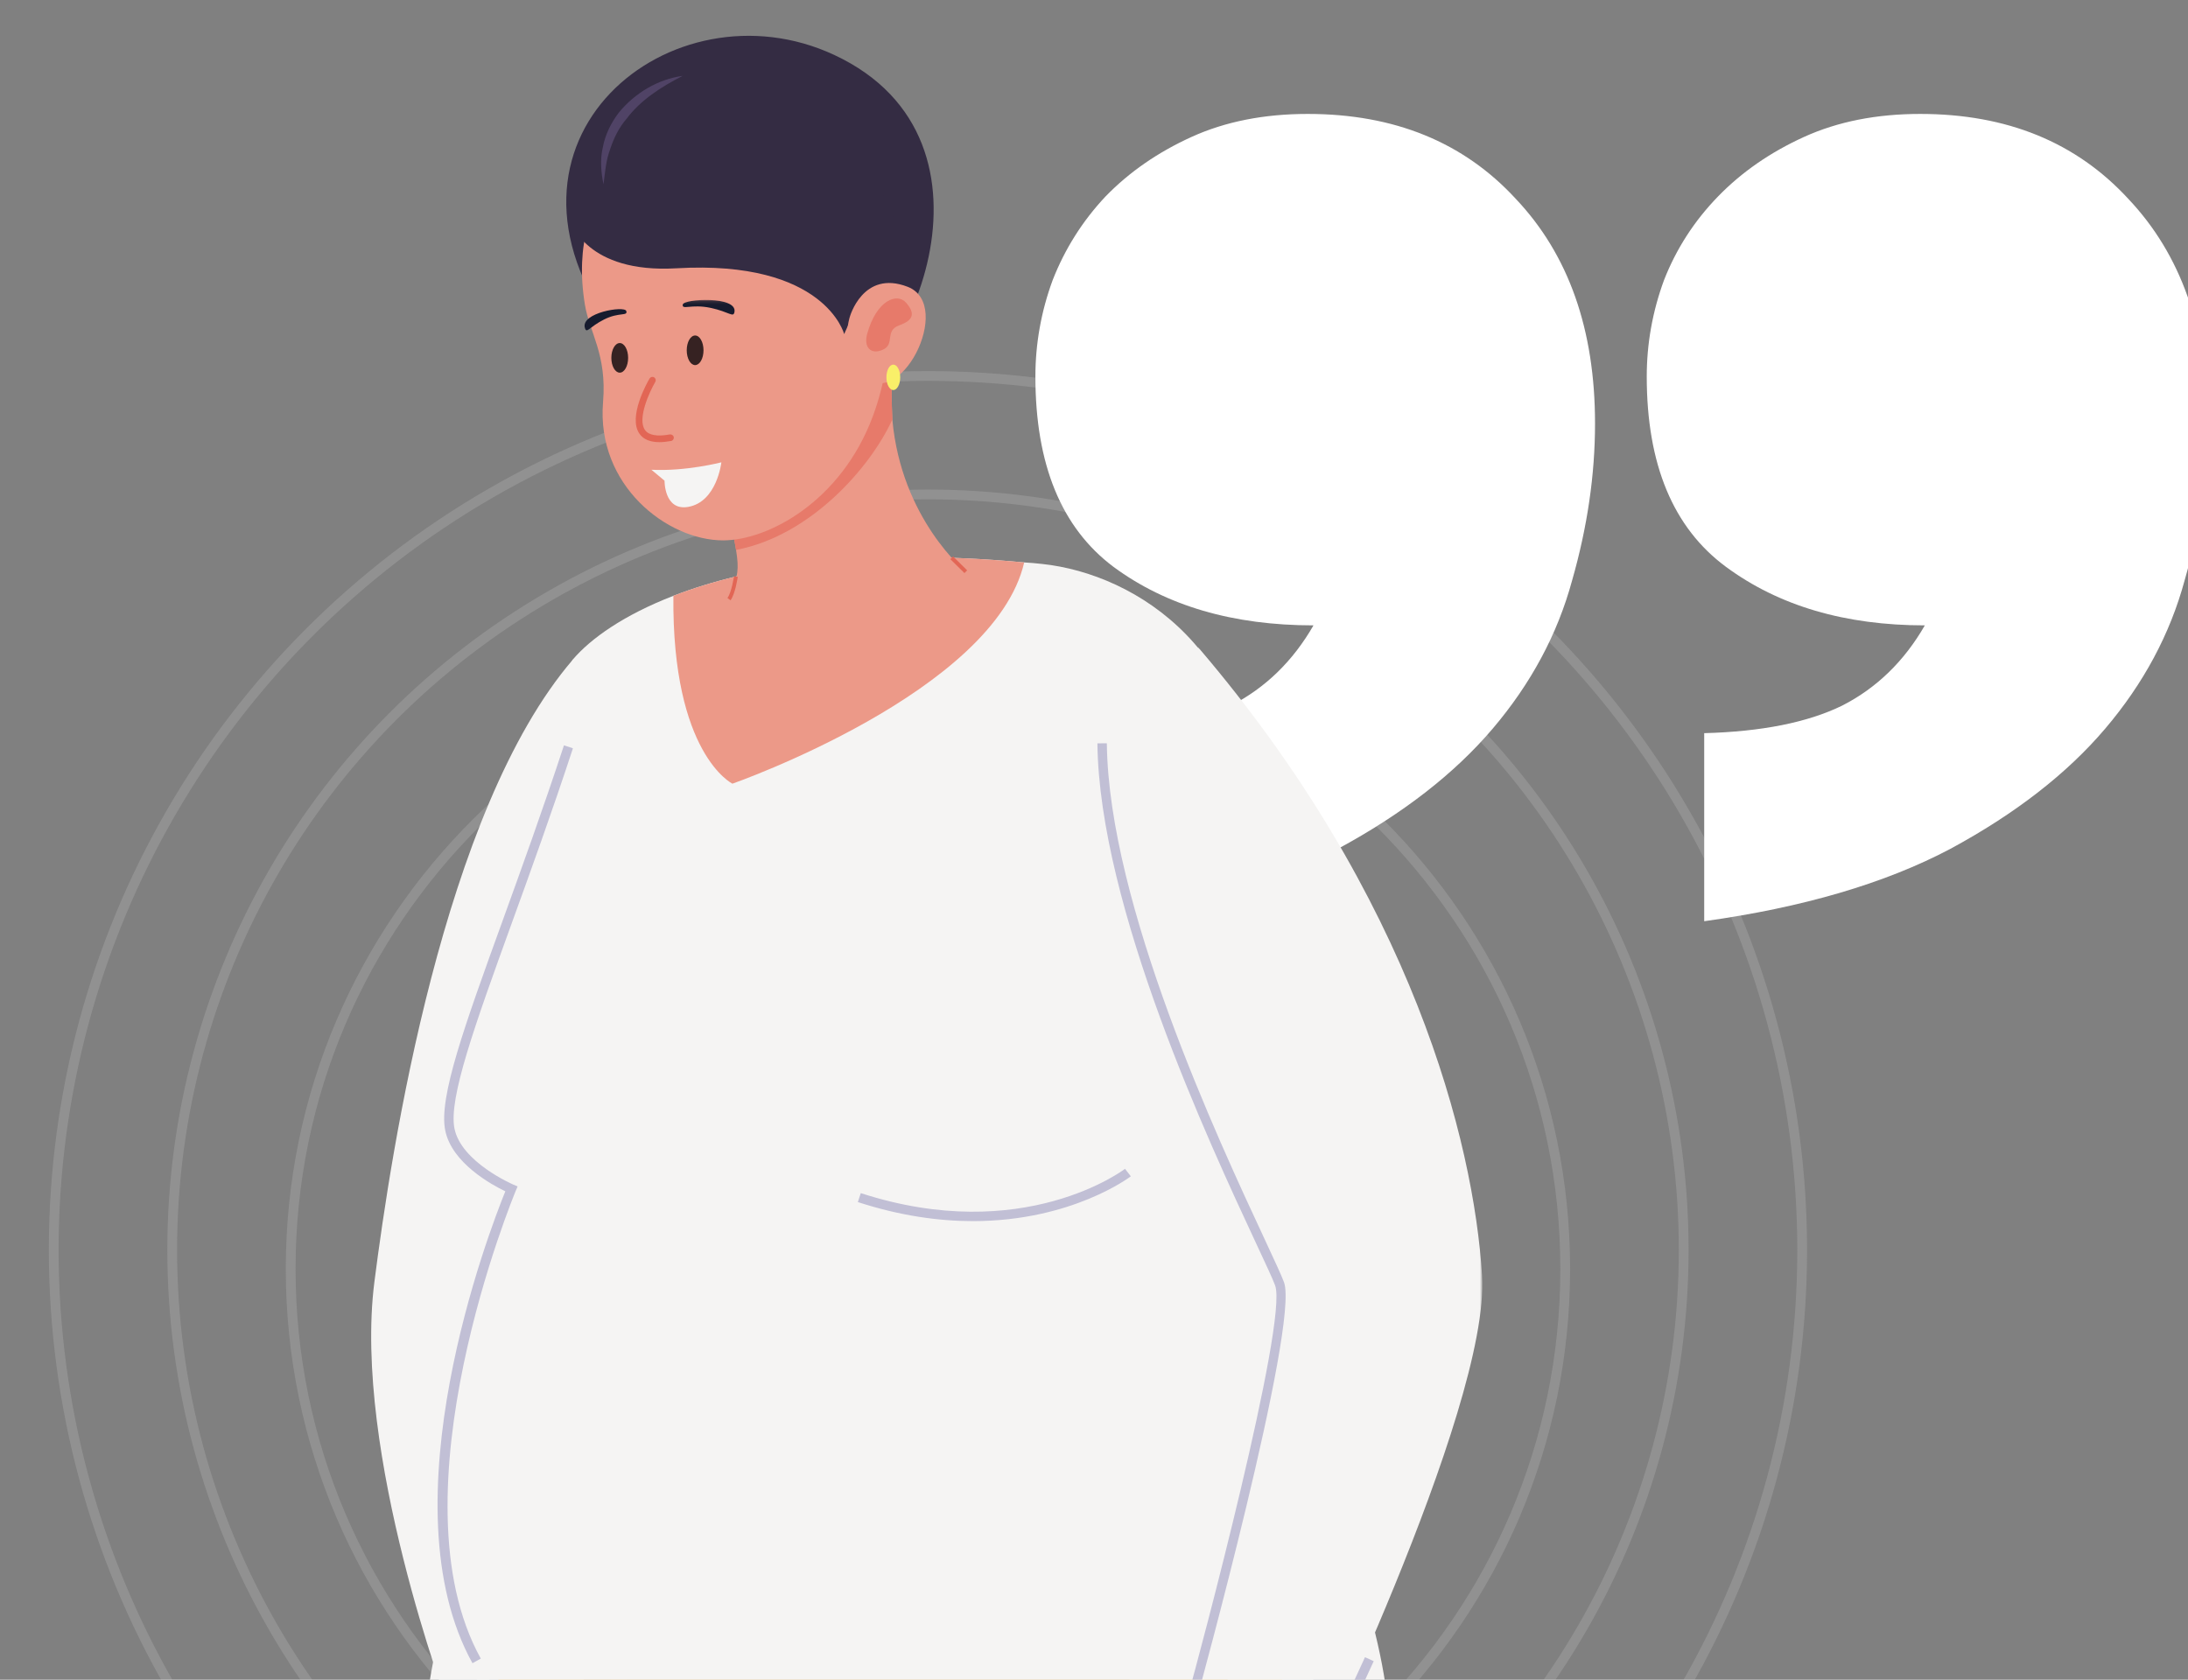 <svg width="672" height="516" viewBox="0 0 672 516" fill="none" xmlns="http://www.w3.org/2000/svg">
<rect x="0" y="0" width="672" height="516" fill="#808080" stroke="none"/>
<g clip-path="url(#clip0_361_382)">
<path d="M480.723 389.823C480.723 497.104 393.105 584.091 284.999 584.091C176.893 584.091 89.275 497.104 89.275 389.823C89.275 282.542 176.893 195.555 284.999 195.555C393.105 195.555 480.723 282.542 480.723 389.823Z" stroke="#DADADA" stroke-opacity="0.2" stroke-width="3"/>
<path d="M441.425 392.733C441.425 478.307 371.405 547.702 285.001 547.702C198.597 547.702 128.576 478.307 128.576 392.733C128.576 307.159 198.597 237.764 285.001 237.764C371.405 237.764 441.425 307.159 441.425 392.733Z" stroke="#DADADA" stroke-opacity="0.2" stroke-width="3"/>
<circle cx="285.001" cy="384" r="232.112" stroke="#DADADA" stroke-opacity="0.2" stroke-width="3"/>
<circle cx="285" cy="384" r="268.5" stroke="#DADADA" stroke-opacity="0.2" stroke-width="3"/>
<path d="M523.412 225.227C541.059 224.758 555.176 221.939 565.765 216.773C576.353 211.371 584.824 203.152 591.176 192.114C566.706 192.114 546.353 186.125 530.118 174.148C513.882 162.17 505.765 142.678 505.765 115.67C505.765 105.572 507.529 95.708 511.059 86.079C514.824 76.451 520.353 67.879 527.647 60.364C534.941 52.849 543.765 46.742 554.118 42.045C564.471 37.349 576.353 35 589.765 35C616.353 35 637.647 43.689 653.647 61.068C669.882 78.212 678 101.227 678 130.114C678 145.848 675.647 161.936 670.941 178.375C666.471 194.814 658.353 209.962 646.588 223.818C634.824 237.674 618.941 250.004 598.941 260.807C578.941 271.375 553.765 278.773 523.412 283V225.227ZM335.294 225.227C353.176 224.758 367.412 221.939 378 216.773C388.588 211.371 397.059 203.152 403.412 192.114C378.706 192.114 358.235 186.125 342 174.148C326 162.17 318 142.678 318 115.67C318 105.572 319.765 95.708 323.294 86.079C327.059 76.451 332.471 67.879 339.529 60.364C346.824 52.849 355.647 46.742 366 42.045C376.353 37.349 388.235 35 401.647 35C428.235 35 449.529 43.689 465.529 61.068C481.765 78.212 489.882 101.227 489.882 130.114C489.882 145.848 487.529 161.936 482.824 178.375C478.353 194.814 470.235 209.962 458.471 223.818C446.706 237.674 430.824 250.004 410.824 260.807C390.824 271.375 365.647 278.773 335.294 283V225.227Z" fill="white"/>
<path fill-rule="evenodd" clip-rule="evenodd" d="M175.966 202.609C136.016 249.068 120.127 353.589 114.994 393.764C108.28 446.308 137.768 524.421 137.768 524.421C137.768 524.421 171.954 502.145 171.954 497.399C171.954 492.652 183.82 209.436 183.82 209.436L175.966 202.609Z" fill="#F5F4F3"/>
<path fill-rule="evenodd" clip-rule="evenodd" d="M145.9 468.849C111.87 553.572 141.942 579.348 161.273 585.794C180.605 592.233 179.889 486.268 179.889 486.268L145.9 468.849Z" fill="#F5F4F3"/>
<path fill-rule="evenodd" clip-rule="evenodd" d="M394.065 423.413C416.081 478.724 460.653 569.475 383.324 597.398C339.144 613.354 347.346 479.797 347.346 479.797L394.065 423.413Z" fill="#F5F4F3"/>
<path fill-rule="evenodd" clip-rule="evenodd" d="M148.778 578.724C150.846 638.98 174.947 736.597 182.007 770.676C189.068 804.762 199.17 981.492 199.17 981.492C211.22 986.002 223.27 986.363 235.199 982.346C235.199 982.346 269.888 870.853 265.142 786.377C278.407 856.491 343.041 973.826 343.041 973.826C356.796 980.278 368.967 978.453 380.044 970.176C380.044 970.176 389.418 895.198 355.092 775.671C346.571 746.088 346.571 723.331 351.075 702.518C353.632 690.467 357.769 679.144 362.639 667.336C366.168 658.698 370.184 649.81 374.324 640.319C381.991 622.787 397.693 578.967 397.328 551.219C396.841 518.11 388.686 486.828 375.54 466.137C372.376 461.146 378.948 456.521 370.916 453.6H370.794C316.02 434.612 165.939 458.711 165.939 458.711C165.939 458.711 146.831 518.598 148.778 578.724Z" fill="#F8C87E"/>
<path fill-rule="evenodd" clip-rule="evenodd" d="M362.182 559.776C289.097 584.06 148.467 517.576 148.467 517.576C148.467 517.576 128.78 505.081 142.809 469.717C145.401 463.116 172.984 360.442 160.961 347.122C146.933 331.443 137.739 311.759 142.69 296.67C147.76 281.581 170.274 242.68 170.274 242.68C170.274 231.011 174.753 204.016 175.932 202.601C181.471 196.118 191.611 188.928 206.818 183.034C229.921 174.075 265.05 168.181 314.558 172.779C316.327 172.896 318.213 173.014 320.098 173.25C348.861 176.315 387.643 200.362 385.64 257.062C385.168 271.797 383.99 287.239 382.811 302.681C379.864 342.642 395.307 414.785 403.676 472.31C411.573 526.299 392.596 549.757 362.182 559.776Z" fill="#F5F4F3"/>
<path fill-rule="evenodd" clip-rule="evenodd" d="M224.724 181.613C226.538 177.032 227.047 174.964 226.06 168.919C225.933 167.997 225.743 167.011 225.552 166.024C224.789 162.112 223.674 157.944 222.084 153.999C222.02 153.776 221.893 153.585 221.829 153.363C220.843 150.977 219.666 148.654 218.298 146.459C210.44 133.925 245.467 120.849 263.633 115.091C267.578 113.818 270.695 112.928 272.477 112.419C273.431 112.132 273.973 112.005 273.973 112.005C273.941 112.704 273.941 113.373 273.941 114.041C273.876 116.014 273.845 117.954 273.845 119.862C273.845 122.981 273.941 125.971 274.067 128.834C276.804 159.535 296.623 175.632 296.623 175.632C296.623 175.632 256.059 205.393 234.847 204.856C213.636 204.319 224.724 181.613 224.724 181.613Z" fill="#EC9988"/>
<path fill-rule="evenodd" clip-rule="evenodd" d="M274.076 128.821V128.848C267.352 143.613 248.942 164.588 226.063 168.934C225.913 167.986 225.725 167.012 225.536 166.037C224.786 162.108 223.659 157.958 222.08 154.003L263.632 115.088L268.066 110.91L268.102 110.882C268.216 110.854 268.253 110.826 268.253 110.826C270.094 111.104 271.447 111.662 272.461 112.414C273.062 112.887 273.55 113.417 273.926 114.03C273.776 119.294 273.851 124.224 274.076 128.821Z" fill="#E77A6A"/>
<path fill-rule="evenodd" clip-rule="evenodd" d="M189.01 102.283C145.005 43.035 206.355 -6.378 256.196 16.865C312.951 43.331 277.821 120.184 253.249 123.229C228.677 126.274 189.01 102.283 189.01 102.283Z" fill="#342C43"/>
<path fill-rule="evenodd" clip-rule="evenodd" d="M222.084 166.005C235.845 166.01 258.282 154.111 268.06 127.918C282.825 88.365 266.252 30.291 218.948 37.881C199.126 41.062 173.652 56.41 179.623 93.507C181.019 102.17 186.445 108.816 185.218 123.496C183.077 149.096 204.936 166 222.084 166.005Z" fill="#EC9988"/>
<path fill-rule="evenodd" clip-rule="evenodd" d="M202.547 135.828C203.615 135.828 204.805 135.705 206.101 135.469C206.66 135.372 207.029 134.839 206.923 134.278C206.818 133.718 206.275 133.385 205.733 133.456C201.794 134.174 199.221 133.709 198.083 132.082C195.65 128.615 199.554 120.247 201.26 117.316C201.549 116.826 201.383 116.195 200.893 115.915C200.403 115.618 199.781 115.793 199.492 116.284C198.792 117.474 192.788 128.099 196.403 133.254C197.602 134.969 199.659 135.828 202.547 135.828Z" fill="#E26655"/>
<path fill-rule="evenodd" clip-rule="evenodd" d="M175.371 68.19C175.371 68.19 180.069 84.031 207.725 82.42C253.412 79.759 259.276 102.647 259.276 102.647C259.276 102.647 265.363 87.432 271.339 88.275C291.373 91.099 261.629 23.502 227.778 25.002C193.928 26.501 175.371 68.19 175.371 68.19Z" fill="#342C43"/>
<path fill-rule="evenodd" clip-rule="evenodd" d="M185.361 56.623C185.834 52.852 186.122 49.186 187.411 45.798C188.523 42.398 190.111 39.161 192.452 36.466C196.743 30.747 202.99 26.724 209.674 23.303C202.13 24.336 195.033 28.52 190.056 34.595C187.691 37.721 185.871 41.347 185.161 45.194C184.258 49.011 184.582 52.946 185.361 56.623Z" fill="#504366"/>
<path fill-rule="evenodd" clip-rule="evenodd" d="M260.984 97.402C260.984 97.402 264.998 82.782 278.762 88.1C293.319 93.725 275.95 127.86 264.41 114.804C257.715 107.231 260.984 97.402 260.984 97.402Z" fill="#EC9988"/>
<path fill-rule="evenodd" clip-rule="evenodd" d="M266.326 102.591C269.226 92.087 275.58 89.835 278.312 93.02C281.044 96.206 280.728 98.314 276.165 99.952C271.602 101.589 274.987 105.732 271.163 107.427C267.34 109.12 265.232 106.551 266.326 102.591Z" fill="#E77A6A"/>
<path fill-rule="evenodd" clip-rule="evenodd" d="M179.644 100.768C178.193 96.089 191.795 93.844 192.345 95.528C192.893 97.212 190.149 95.808 185.524 98.147C180.899 100.487 180.216 102.613 179.644 100.768Z" fill="#171B2E"/>
<mask id="mask0_361_382" style="mask-type:luminance" maskUnits="userSpaceOnUse" x="136" y="92" width="258" height="957">
<path d="M393.914 92.135H136.815V1048.22H393.914V92.135Z" fill="#171B2E"/>
</mask>
<g mask="url(#mask0_361_382)">
<path fill-rule="evenodd" clip-rule="evenodd" d="M225.583 95.797C226.387 90.874 210.022 91.772 209.702 93.551C209.381 95.329 212.327 93.326 218.192 94.566C224.059 95.807 225.265 97.738 225.583 95.797Z" fill="#171B2E"/>
</g>
<path fill-rule="evenodd" clip-rule="evenodd" d="M210.916 107.609C210.916 110.121 212.07 112.158 213.493 112.158C214.916 112.158 216.07 110.121 216.07 107.609C216.07 105.097 214.916 103.061 213.493 103.061C212.07 103.061 210.916 105.097 210.916 107.609Z" fill="#362222"/>
<path fill-rule="evenodd" clip-rule="evenodd" d="M187.763 109.933C187.763 112.445 188.917 114.482 190.341 114.482C191.765 114.482 192.918 112.445 192.918 109.933C192.918 107.422 191.765 105.385 190.341 105.385C188.917 105.385 187.763 107.422 187.763 109.933Z" fill="#362222"/>
<path fill-rule="evenodd" clip-rule="evenodd" d="M200.073 144.31C210.678 144.847 221.553 142.027 221.553 142.027C221.553 142.027 220.214 154.208 211.32 155.725C203.969 156.977 204.1 147.666 204.1 147.666L200.073 144.31Z" fill="#F5F4F3"/>
<mask id="mask1_361_382" style="mask-type:luminance" maskUnits="userSpaceOnUse" x="177" y="198" width="279" height="824">
<path d="M455.229 198.857H177.966V1021.23H455.229V198.857Z" fill="#F5F4F3"/>
</mask>
<g mask="url(#mask1_361_382)">
<path fill-rule="evenodd" clip-rule="evenodd" d="M367.994 198.857C433.816 275.792 452.622 350.804 455.187 391.836C457.751 432.867 399.5 551.709 399.5 551.709L372.91 535.447C372.91 535.447 398.767 420.258 388.51 396.964C381.62 381.318 342.136 293.53 336.152 256.772C330.169 220.015 367.994 198.857 367.994 198.857Z" fill="#F5F4F3"/>
</g>
<path fill-rule="evenodd" clip-rule="evenodd" d="M371.832 536.426C370.384 534.823 363.246 526.592 364.68 521.582C368.483 508.2 395.688 405.907 391.629 394.895C390.877 392.851 388.762 388.324 385.825 382.037C371.392 351.071 337.588 278.553 337.049 228.357L339.943 228.329C340.483 277.886 374.103 350.007 388.464 380.802C391.416 387.161 393.558 391.744 394.354 393.902C399.165 406.929 367.788 521.241 367.461 522.377C366.737 524.932 370.838 530.991 373.989 534.468L371.832 536.426Z" fill="#C1BFD5"/>
<path fill-rule="evenodd" clip-rule="evenodd" d="M145.11 510.937C117.963 461.906 150.348 377.92 155.2 365.971C151.085 363.999 138.738 357.301 136.738 347.239C134.708 337.135 142.57 315.393 154.491 282.497C160.21 266.687 166.696 248.778 173.209 228.967L175.963 229.875C169.448 249.729 162.949 267.667 157.216 283.49C145.905 314.769 137.716 337.361 139.576 346.671C141.647 357.002 157.485 363.829 157.641 363.9L158.975 364.467L158.408 365.801C158.025 366.724 119.693 459.025 147.665 509.518L145.11 510.937Z" fill="#C1BFD5"/>
<path fill-rule="evenodd" clip-rule="evenodd" d="M298.819 375.127C288.431 375.127 276.58 373.537 263.468 369.279L264.376 366.526C314.287 382.747 345.21 359.303 345.523 359.062L347.311 361.361C347.07 361.545 329.189 375.127 298.819 375.127Z" fill="#C1BFD5"/>
<path fill-rule="evenodd" clip-rule="evenodd" d="M403.709 549.838L421.91 510.314L419.233 509.087L401.032 548.61L403.709 549.838Z" fill="#C1BFD5"/>
<path fill-rule="evenodd" clip-rule="evenodd" d="M314.559 172.779C305.378 212.586 224.955 240.746 224.955 240.746C224.955 240.746 206.346 231.718 206.818 183.034C229.922 174.075 265.05 168.181 314.559 172.779Z" fill="#EC9988"/>
<path fill-rule="evenodd" clip-rule="evenodd" d="M296.207 176.047L297.043 175.211L292.72 170.94L291.884 171.775L296.207 176.047Z" fill="#E26655"/>
<path fill-rule="evenodd" clip-rule="evenodd" d="M224.378 184.41C225.836 182.398 226.56 177.41 226.586 177.197L225.427 177.027C225.419 177.079 224.711 181.946 223.423 183.711L224.378 184.41Z" fill="#E26655"/>
<path fill-rule="evenodd" clip-rule="evenodd" d="M272.246 115.912C272.246 118.071 273.194 119.821 274.364 119.821C275.533 119.821 276.48 118.071 276.48 115.912C276.48 113.754 275.533 112.005 274.364 112.005C273.194 112.005 272.246 113.754 272.246 115.912Z" fill="#F9EF69"/>
</g>
<defs>
<clipPath id="clip0_361_382">
<rect width="672" height="516" fill="white"/>
</clipPath>
</defs>
</svg>

